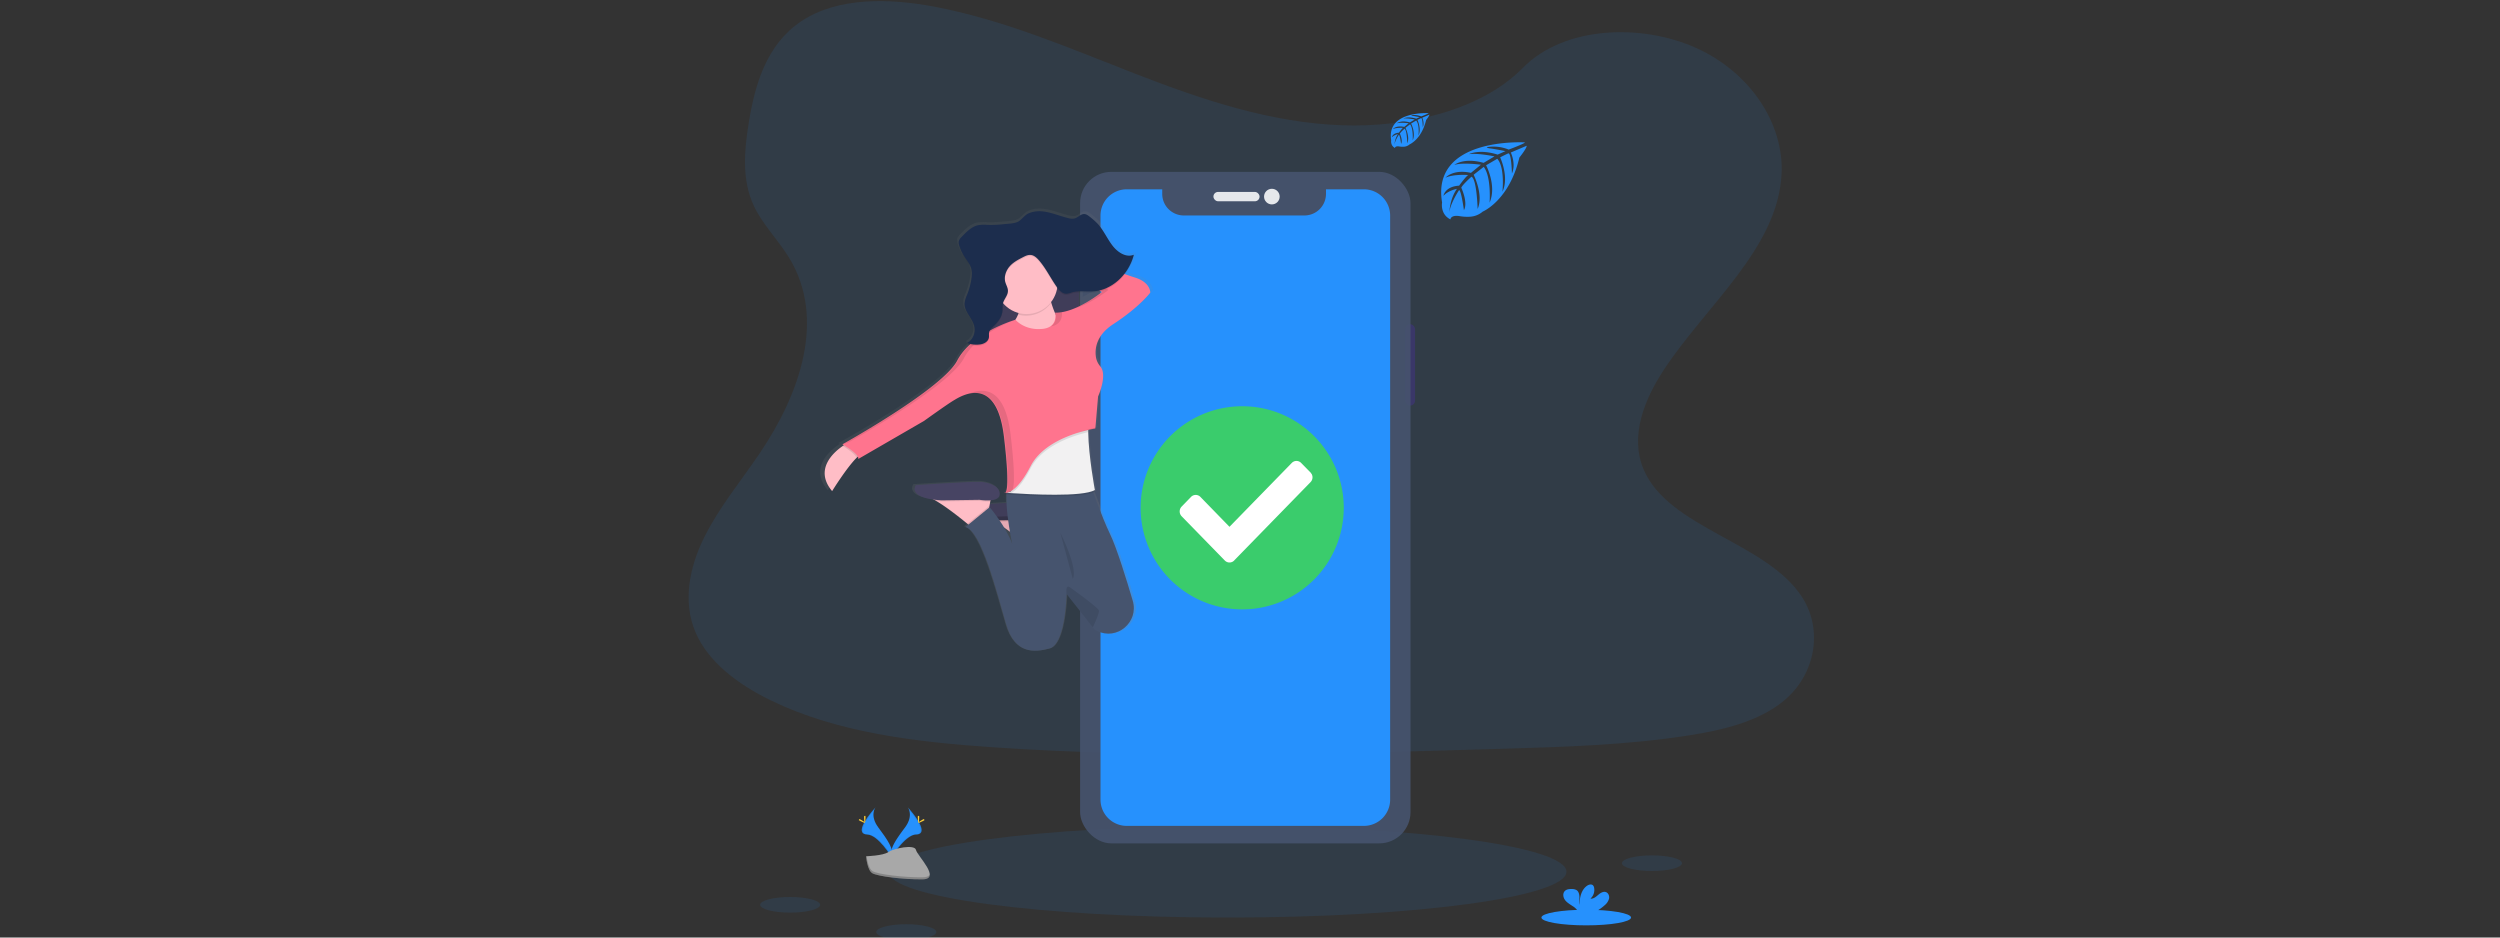<svg xmlns="http://www.w3.org/2000/svg" width="320" height="120" viewBox="0 0 320 120">
    <rect x="0" y="0" width="320" height="120" fill="#333333" stroke="none"/>
    <defs>
        <linearGradient id="a" x1="50.459%" x2="50.459%" y1="63.093%" y2="37.093%">
            <stop offset="0%" stop-color="gray" stop-opacity=".25"/>
            <stop offset="54%" stop-color="gray" stop-opacity=".12"/>
            <stop offset="100%" stop-color="gray" stop-opacity=".1"/>
        </linearGradient>
        <linearGradient id="b" x1="50.003%" x2="50.003%" y1="99.987%" y2="0%">
            <stop offset="0%" stop-color="gray" stop-opacity=".25"/>
            <stop offset="54%" stop-color="gray" stop-opacity=".12"/>
            <stop offset="100%" stop-color="gray" stop-opacity=".1"/>
        </linearGradient>
    </defs>
    <g fill="none" fill-rule="evenodd" transform="translate(88)">
        <path fill="#2691FD" fill-rule="nonzero" d="M83.836 16.038c-9.235-.321-18.03-3.302-26.429-6.564C49.01 6.213 40.69 2.598 31.677.87 25.879-.24 19.249-.398 14.578 2.71 10.082 5.706 8.63 10.864 7.85 15.656c-.588 3.604-.933 7.398.677 10.771C9.644 28.77 11.628 30.74 13 32.984c4.776 7.807 1.4 17.436-3.774 25.06C6.8 61.62 3.982 65.035 2.11 68.839c-1.874 3.805-2.74 8.17-1.1 12.053 1.624 3.853 5.495 6.74 9.688 8.774 8.517 4.13 18.55 5.312 28.34 5.982 21.664 1.482 43.442.84 65.163.198 8.04-.238 16.112-.48 24.02-1.722 4.392-.69 8.925-1.785 12.114-4.43 4.047-3.358 5.05-9.043 2.338-13.254-4.55-7.061-17.123-8.815-20.306-16.393-1.75-4.172.047-8.818 2.591-12.688 5.456-8.298 14.601-15.58 15.082-25.066.331-6.515-4.065-13.04-10.863-16.123-7.124-3.23-17.005-2.825-22.259 2.524-5.415 5.508-14.927 7.627-23.081 7.344z" opacity=".1"/>
        <ellipse cx="69.131" cy="111.58" fill="#2691FD" fill-rule="nonzero" opacity=".1" rx="43.373" ry="5.867"/>
        <rect width="1.264" height="10.419" x="91.862" y="41.496" fill="#3A3768" fill-rule="nonzero" rx=".632"/>
        <rect width="1" height="3.43" x="49.851" y="33.333" fill="#3A3768" fill-rule="nonzero" rx=".5"/>
        <rect width="1" height="5.97" x="49.825" y="39.614" fill="#3A3768" fill-rule="nonzero" rx=".5"/>
        <rect width="1" height="6.021" x="49.838" y="47.673" fill="#3A3768" fill-rule="nonzero" rx=".5"/>
        <rect width="42.293" height="85.953" x="50.252" y="21.998" fill="#46546E" opacity=".9" rx="4"/>
        <path fill="#2691FD" fill-rule="nonzero" d="M86.578 24.231h-4.851v.584a2.765 2.765 0 0 1-2.767 2.765H63.532a2.765 2.765 0 0 1-2.767-2.765v-.584h-4.542a3.359 3.359 0 0 0-3.359 3.359v74.764a3.359 3.359 0 0 0 3.36 3.359h30.354a3.359 3.359 0 0 0 3.36-3.36V27.597a3.359 3.359 0 0 0-3.36-3.365z"/>
        <rect width="5.906" height="1.199" x="67.318" y="24.565" fill="#E6E8EC" fill-rule="nonzero" rx=".599"/>
        <circle cx="74.798" cy="25.164" r="1" fill="#E6E8EC" fill-rule="nonzero"/>
        <path fill="#2691FD" fill-rule="nonzero" d="M107.187 18.228s-12.015-.725-10.6 7.694c0 0-.285 1.488 1.068 2.163 0 0 .022-.623 1.233-.41.431.07.87.092 1.306.062a2.72 2.72 0 0 0 1.595-.652s3.377-1.396 4.69-6.915c0 0 .972-1.204.933-1.514l-2.027.866s.693 1.463.142 2.679c0 0-.065-2.626-.455-2.569-.078.012-1.053.507-1.053.507s1.191 2.547.293 4.399c0 0 .34-3.14-.665-4.215l-1.427.833s1.392 2.631.448 4.779c0 0 .242-3.293-.75-4.576l-1.292 1.009s1.308 2.592.51 4.373c0 0-.103-3.833-.79-4.122 0 0-1.131.999-1.304 1.407 0 0 .896 1.883.34 2.876 0 0-.341-2.554-.621-2.568 0 0-1.127 1.692-1.244 2.854 0 0 .048-1.725.971-3.014 0 0-1.09.187-1.726.893 0 0 .175-1.195 2.005-1.301 0 0 .931-1.284 1.18-1.361 0 0-1.818-.153-2.921.336 0 0 .97-1.128 3.255-.614l1.277-1.044s-2.395-.326-3.41.035c0 0 1.168-1 3.754-.271l1.39-.83s-2.043-.44-3.258-.286c0 0 1.284-.692 3.665.058l1-.446s-1.496-.294-1.934-.341c-.438-.047-.461-.167-.461-.167a5.187 5.187 0 0 1 2.81.312s2.108-.786 2.073-.919zM94.863 14.484s-5.422-.327-4.789 3.477c0 0-.127.673.482.978 0 0 .01-.285.558-.187.195.033.393.042.59.028.266-.017.519-.121.72-.296 0 0 1.527-.631 2.12-3.125 0 0 .439-.544.422-.684l-.917.391s.313.661.068 1.21c0 0-.03-1.185-.206-1.158-.036 0-.477.23-.477.23s.54 1.15.133 1.987c0 0 .154-1.418-.3-1.905l-.646.383s.63 1.188.203 2.158c0 0 .11-1.488-.338-2.067l-.584.457s.59 1.171.231 1.976c0 0-.048-1.732-.358-1.864 0 0-.51.451-.59.637 0 0 .406.856.155 1.3 0 0-.154-1.155-.286-1.16 0 0-.509.764-.562 1.284.026-.485.177-.954.44-1.362a1.535 1.535 0 0 0-.78.404s.08-.54.905-.588c0 0 .428-.58.534-.616 0 0-.822-.069-1.32.153 0 0 .438-.51 1.47-.279l.57-.47s-1.082-.143-1.54.015c0 0 .527-.45 1.696-.123l.628-.375s-.923-.198-1.473-.127c0 0 .581-.312 1.657.026l.45-.201s-.677-.133-.875-.154c-.199-.022-.209-.076-.209-.076a2.339 2.339 0 0 1 1.27.143s.965-.36.948-.42z"/>
        <ellipse cx="123.449" cy="110.488" fill="#2691FD" fill-rule="nonzero" opacity=".1" rx="3.843" ry="1"/>
        <ellipse cx="13.14" cy="115.816" fill="#2691FD" fill-rule="nonzero" opacity=".1" rx="3.843" ry="1"/>
        <ellipse cx="28.004" cy="119.299" fill="#2691FD" fill-rule="nonzero" opacity=".1" rx="3.843" ry="1"/>
        <ellipse cx="115.037" cy="117.446" fill="#2691FD" fill-rule="nonzero" rx="5.737" ry="1"/>
        <path fill="#2691FD" fill-rule="nonzero" d="M117.41 115.86a1.67 1.67 0 0 0 .547-.827c.071-.327-.069-.713-.383-.84-.35-.134-.726.11-1.01.355-.284.245-.61.526-.983.474.39-.353.566-.884.464-1.4a.59.59 0 0 0-.13-.285c-.194-.209-.548-.12-.78.045-.743.521-.95 1.53-.954 2.436-.075-.327-.011-.668-.014-.999-.003-.331-.093-.713-.377-.889a1.133 1.133 0 0 0-.57-.134c-.334-.013-.705.021-.934.265-.285.303-.208.81.037 1.142.246.33.621.543.966.773.277.165.512.39.69.658a.594.594 0 0 1 .051.118h2.085c.47-.238.905-.538 1.295-.893zM28.202 103.344s.785 1.026-.36 2.568c-1.147 1.543-2.091 2.854-1.713 3.82 0 0 1.73-2.875 3.139-2.915 1.41-.04.482-1.744-1.066-3.473z"/>
        <path fill="#000" fill-rule="nonzero" d="M28.202 103.344c.069.1.122.208.16.323 1.373 1.612 2.105 3.117.785 3.154-1.229.036-2.703 2.233-3.057 2.789.012.042.026.084.042.127 0 0 1.73-2.876 3.139-2.916 1.41-.04.48-1.748-1.069-3.477z" opacity=".1"/>
        <path fill="#FFD037" fill-rule="nonzero" d="M29.659 104.651c0 .361-.04.654-.09.654-.05 0-.09-.293-.09-.654 0-.36.05-.191.1-.191s.08-.17.08.191z"/>
        <path fill="#FFD037" fill-rule="nonzero" d="M30.16 105.082c-.317.173-.594.277-.617.233-.022-.045.213-.22.53-.393.317-.172.192-.047.215 0 .023.047.189-.013-.128.16z"/>
        <path fill="#2691FD" fill-rule="nonzero" d="M24.063 103.344s-.785 1.026.36 2.568c1.147 1.543 2.091 2.854 1.713 3.82 0 0-1.728-2.875-3.14-2.915-1.41-.04-.484-1.744 1.067-3.473z"/>
        <path fill="#000" fill-rule="nonzero" d="M24.063 103.344c-.069.1-.123.208-.161.323-1.373 1.612-2.104 3.117-.785 3.154 1.23.036 2.704 2.233 3.058 2.789a1.107 1.107 0 0 1-.043.127s-1.728-2.876-3.14-2.916c-1.41-.04-.48-1.748 1.07-3.477z" opacity=".1"/>
        <path fill="#FFD037" fill-rule="nonzero" d="M22.605 104.651c0 .361.04.654.09.654.05 0 .09-.293.09-.654 0-.36-.05-.191-.1-.191s-.08-.17-.08.191z"/>
        <path fill="#FFD037" fill-rule="nonzero" d="M22.105 105.082c.317.173.592.277.617.233.024-.045-.215-.22-.531-.393-.317-.172-.191-.047-.216 0-.024.047-.187-.013.13.16z"/>
        <path fill="#A8A8A8" fill-rule="nonzero" d="M22.854 109.602s2.192-.068 2.854-.538c.662-.469 3.372-1.033 3.534-.278.163.755 3.295 3.751.82 3.771-2.473.02-5.75-.385-6.409-.786-.659-.4-.799-2.169-.799-2.169z"/>
        <path fill="#000" fill-rule="nonzero" d="M30.106 112.295c-2.475.02-5.75-.385-6.41-.786-.5-.307-.702-1.404-.769-1.91h-.073s.143 1.767.798 2.17c.655.402 3.935.806 6.41.786.713 0 .96-.26.947-.637-.1.231-.373.373-.903.377z" opacity=".2"/>
        <path fill="url(#a)" fill-rule="nonzero" d="M40.413 63.596c.042.04.105.048.156.02a.55.55 0 0 1-.156-.02z"/>
        <path fill="url(#b)" fill-rule="nonzero" d="M57.512 35.201c-.302-.089-.73-.233-1.248-.414a6.682 6.682 0 0 0 1.156-2.358l-.044.017.044-.157c-.99.408-2.087-.286-2.785-1.172-.698-.886-1.173-1.989-1.936-2.806a8.946 8.946 0 0 0-1.026-.895c-.226-.177-.47-.361-.745-.37-.445-.012-.795.428-1.224.561a1.658 1.658 0 0 1-.856-.031c-1.11-.259-2.178-.734-3.304-.856a3.817 3.817 0 0 0-1.792.204c-.57.22-.827.655-1.284.998-.495.374-1.481.366-2.065.429-.707.08-1.42.11-2.131.09a4.834 4.834 0 0 0-1.228.045c-.847.188-1.528.87-2.163 1.527-.174.15-.299.349-.358.57a.758.758 0 0 0 0 .189c-.006.17.023.34.086.5.192.59.465 1.15.813 1.663.26.377.56.73.714 1.176.07.219.107.447.11.678a5.198 5.198 0 0 1-.076.729 9.275 9.275 0 0 1-.55 1.939c-.134.33-.285.66-.32 1.023a1.846 1.846 0 0 0 0 .217c-.043 1.117 1.071 1.923 1.284 3.035.016.092.027.185.031.278-.024.693-.414 1.371-.987 1.64.05.02.1.037.152.055-.049.031-.1.06-.152.086.104.04.21.074.32.105a7.508 7.508 0 0 0-1.629 2.024c-1.92 3.642-15.01 10.788-15.01 10.788s.074.042.193.113c-.048.03-.1.064-.156.103-1.133.764-3.793 2.996-1.389 5.81 0 0 1.877-3.004 3.19-4.28.06-.058.118-.11.173-.16a.39.39 0 0 1 .052.308l8.608-4.904s3.06-2.172 3.913-2.663c.293-.168 1.043-.636 1.939-.843l-.1.044c.321-.09.653-.138.987-.143 1.524.024 3.174 1.156 3.719 5.638.729 6.001.39 7.083.157 7.231a.41.41 0 0 1-.086-.016.128.128 0 0 0 .023.018.414.414 0 0 1-.094-.018.131.131 0 0 0 .125.032c.032.01.067.005.096-.012h.115c0 .055-.008.112-.013.167-.01 0-.068.033 0 .038a12.1 12.1 0 0 0 0 1.091c-.757.043-1.513.089-2.177.13l.06-.318.027-.143c.58-.047 1.133-.22 1.197-.7.143-1.05-1.284-1.61-2.49-1.68-1.205-.07-8.465.42-8.465.42s-1.089 1.428 2.363 1.872c.102.054.21.114.318.177 1.351.781 3.186 2.22 4.064 2.929l.122.098-.394.319c2.14.49 4.198 8.758 5.336 12.54 1.137 3.783 3.628 3.643 5.691 3.084 1.934-.527 2.18-6.219 2.203-6.933v-.073l3.438 4.296.26.327c.102.053.2.103.298.15 2.604 1.257 5.48-1.152 4.661-3.891-.826-2.768-2.11-6.86-2.966-8.589-.714-1.448-1.643-3.852-2.205-5.362.073-.03.144-.064.213-.103l-.036-.19.036-.02s-.828-4.358-.873-7.453v-.163-.101c.622-.143 1.016-.2 1.016-.2l.011-.134-.073.015.345-4.015s1.27-2.738.299-3.88a2.426 2.426 0 0 1-.571-1.185c-.163-1.05 0-2.798 2.264-4.252 3.486-2.242 4.84-4.064 4.84-4.064s.073-1.338-2.061-1.969zm-6.924 2.785v-1.855c.647-.031 1.307.045 1.957 0 .319-.022.635-.076.944-.16l.157.11c-.95.74-1.975 1.379-3.058 1.905zm-9.882 29.081c.255.18.512.367.765.554.157.915.295 1.56.305 1.605a12.876 12.876 0 0 0-1.07-2.159z"/>
        <path fill="#FFBDC6" fill-rule="nonzero" d="M46.293 65.896l-.154.836-.118.64-.216 1.17-2.088 1.462s-.189-.161-.5-.415c-.856-.705-2.655-2.14-3.977-2.911a4.45 4.45 0 0 0-1.093-.504l8.146-.278z"/>
        <path fill="#000" fill-rule="nonzero" d="M46.293 65.896l-.154.836c-.46.025-.922.001-1.378-.071l-4.874.07c-.23-.015-.445-.032-.647-.053a4.45 4.45 0 0 0-1.093-.504l8.146-.278z" opacity=".1"/>
        <path fill="#474463" fill-rule="nonzero" d="M44.761 66.518s2.436.418 2.578-.622c.143-1.04-1.254-1.603-2.437-1.672-1.183-.07-8.286.418-8.286.418s-1.252 1.67 3.272 1.95l4.873-.074z"/>
        <path fill="#000" fill-rule="nonzero" d="M46.293 65.896l-.154.836-.118.64-.216 1.17-2.088 1.462s-.189-.161-.5-.415c-.856-.705-2.655-2.14-3.977-2.911a4.45 4.45 0 0 0-1.093-.504l8.146-.278z" opacity=".1"/>
        <path fill="#000" fill-rule="nonzero" d="M46.293 65.896l-.154.836c-.46.025-.922.001-1.378-.071l-4.874.07c-.23-.015-.445-.032-.647-.053a4.45 4.45 0 0 0-1.093-.504l8.146-.278z" opacity=".1"/>
        <path fill="#000" fill-rule="nonzero" d="M44.761 66.515s2.437.417 2.577-.628c.14-1.044-1.254-1.6-2.437-1.67-1.183-.07-8.286.417-8.286.417s-1.253 1.671 3.272 1.95l4.874-.069z" opacity=".1"/>
        <path fill="#474463" fill-rule="nonzero" d="M37.346 32.193h12.742v15.109H37.346z"/>
        <path fill="#000" fill-rule="nonzero" d="M37.346 32.262h12.742v15.109H37.346z" opacity=".1"/>
        <path fill="#FFBDC6" fill-rule="nonzero" d="M22.412 58.058c-.21.053-.478.255-.776.55-1.285 1.27-3.124 4.254-3.124 4.254-2.351-2.8.251-5.014 1.36-5.774.27-.184.45-.286.45-.286l2.09 1.256zM46.154 36.962s.626 4.386 2.785 5.43c2.159 1.045-2.785 2.997-2.785 2.997L39.4 42.88s3.83-1.254 3.064-4.944l3.69-.974zM38.912 63.35l-.152.834-.125.642-.215 1.17-2.089 1.46s-.188-.159-.5-.413c-.855-.705-2.655-2.14-3.977-2.91a4.423 4.423 0 0 0-1.093-.504l8.151-.279z"/>
        <path fill="#000" fill-rule="nonzero" d="M38.912 63.35l-.152.834c-.461.025-.923 0-1.379-.072l-4.874.07a14.92 14.92 0 0 1-.648-.053 4.423 4.423 0 0 0-1.093-.503l8.146-.276z" opacity=".1"/>
        <path fill="#474463" fill-rule="nonzero" d="M37.381 63.977s2.437.416 2.576-.627c.138-1.043-1.253-1.602-2.437-1.672-1.185-.07-8.285.418-8.285.418s-1.254 1.67 3.272 1.95l4.874-.07z"/>
        <path fill="#000" fill-rule="nonzero" d="M38.635 64.826l-.215 1.17-2.089 1.46s-.188-.159-.5-.413l2.763-2.266.041.049z" opacity=".1"/>
        <path fill="#46546E" d="M52.432 80.765l-.286-.142-.256-.324-3.37-4.272v.074c-.022.713-.265 6.367-2.157 6.889-2.019.556-4.454.696-5.564-3.064-1.11-3.76-3.14-11.975-5.223-12.463l3.1-2.542s2.051 2.4 2.887 4.698c-.031-.143-1.448-6.764-.285-7.935h10.166s1.57 4.47 2.646 6.685c.837 1.719 2.095 5.784 2.904 8.535.801 2.717-2.014 5.116-4.562 3.861z"/>
        <path fill="#000" fill-rule="nonzero" d="M52.142 62.932c-1.57.93-8.46.551-10.701.4l-.611-.044c-.066 0 .01-.038.01-.038l.063-.632 1.67-4.246 8.947-5.188c-.181.546-.241 1.382-.227 2.34.042 3.076.85 7.408.85 7.408z" opacity=".1"/>
        <path fill="#F2F1F2" fill-rule="nonzero" d="M52.142 62.722c-1.57.93-8.46.551-10.701.4l-.611-.043-.101-.008.111-.029.55-.143 1.184-4.734 8.946-5.187c-.181.547-.241 1.383-.227 2.34.042 3.074.85 7.404.85 7.404z"/>
        <path fill="#000" fill-rule="nonzero" d="M51.288 55.316c-1.82.42-5.824 1.65-7.362 4.623-1.026 1.979-1.889 2.828-2.491 3.183l-.61-.043a.357.357 0 0 0 .01-.037l.55-.143 1.183-4.734 8.946-5.187c-.18.544-.24 1.38-.226 2.338zM20.323 56.805l2.089 1.253c-.21.053-.478.255-.776.55-.174-.509-1.267-1.218-1.764-1.52.27-.181.45-.283.45-.283zM40.452 63.16a.124.124 0 0 1-.143-.02c.046.014.095.02.143.02z" opacity=".1"/>
        <path fill="#FF748E" fill-rule="nonzero" d="M45.18 42.114s-1.882.208-3.204-1.184c0 0-5.565 1.602-7.45 5.222-1.885 3.62-14.697 10.723-14.697 10.723s2.229 1.253 2.02 1.88l8.425-4.875s2.996-2.157 3.828-2.645c.832-.488 5.432-3.482 6.407 4.664.974 8.146 0 7.172 0 7.172s1.393.488 3.412-3.412 8.284-4.804 8.284-4.804l.348-4.107s1.243-2.722.286-3.852a2.426 2.426 0 0 1-.558-1.179c-.159-1.043 0-2.781 2.217-4.225 3.412-2.229 4.735-4.038 4.735-4.038s.07-1.324-2.02-1.95c-2.089-.627-10.583-4.039-10.583-4.039l-.285 1.185 6.702 4.73s-3.342 2.71-5.993 2.645c0 0 .492 2.02-1.875 2.09z"/>
        <path fill="#000" fill-rule="nonzero" d="M46.469 38.87a13.598 13.598 0 0 1-.385-1.7l-3.69.975c.162.704.133 1.44-.084 2.128a3.968 3.968 0 0 0 4.159-1.402z" opacity=".1"/>
        <circle cx="43.404" cy="36.231" r="3.968" fill="#FFBDC6" fill-rule="nonzero"/>
        <path fill="#000" fill-rule="nonzero" d="M45.514 27.206c1.102.124 2.148.598 3.232.856.271.085.56.096.836.033.421-.131.764-.57 1.2-.558.269 0 .507.191.728.367.355.271.689.569.999.89.748.812 1.211 1.905 1.893 2.788.682.884 1.758 1.57 2.727 1.165-.66 2.568-2.818 4.524-5.154 4.684-.931.063-1.886-.131-2.788.143-.225.091-.462.149-.703.171-.52 0-.938-.477-1.262-.94-.759-1.09-1.36-2.329-2.214-3.323-.286-.329-.615-.641-1.015-.701-.4-.06-.766.13-1.121.314-.587.304-1.186.62-1.641 1.141-.455.523-.742 1.299-.554 1.998.102.38.333.722.337 1.119.009.632-.55 1.096-.66 1.712-.025.259-.034.519-.028.779-.048.845-.6 1.537-1.177 2.068-.225.206-.474.428-.54.747-.043.217 0 .448-.028.668-.084.548-.63.826-1.114.899a3.243 3.243 0 0 1-1.672-.198c.676-.321 1.093-1.23.936-2.047-.216-1.13-1.352-1.94-1.255-3.092.054-.352.16-.695.314-1.017.248-.62.428-1.267.537-1.926.085-.511.127-1.052-.033-1.537-.143-.444-.441-.795-.694-1.169a6.63 6.63 0 0 1-.803-1.646 1.141 1.141 0 0 1-.077-.544c.056-.221.178-.42.35-.57.62-.653 1.284-1.332 2.116-1.517.397-.067.8-.083 1.201-.047.697.022 1.395-.007 2.088-.089.57-.067 1.535-.057 2.019-.428.45-.347.705-.779 1.26-.999a3.684 3.684 0 0 1 1.76-.194zM47.72 68.189s2.298 4.526 1.601 5.917M51.885 80.293l-3.364-4.266v.074s-.194-1.381.446-.918c1.404 1.016 3.65 2.681 3.699 2.968.048.287-.455 1.433-.78 2.142z" opacity=".1"/>
        <g fill="#000" fill-rule="nonzero" opacity=".1">
            <path d="M47.128 40.025s.286 1.176-.633 1.764c1.412-.241 1.475-1.341 1.427-1.82-.263.043-.528.061-.794.056zM20.671 56.595s12.81-7.101 14.697-10.721c1.348-2.598 4.599-4.157 6.325-4.83-1.258.428-5.499 2.042-7.091 5.108-1.88 3.62-14.697 10.723-14.697 10.723l.766-.28zM49.622 39.472c2.18-.678 4.264-2.37 4.264-2.37l-6.69-4.738.153-.647-.64-.257-.279 1.184 6.685 4.734a16.152 16.152 0 0 1-3.493 2.094zM49.66 55.517a16.63 16.63 0 0 1 2.62-.662l.012-.134c-.896.197-1.776.463-2.631.796zM41.56 62.81h-.062a.126.126 0 0 1-.143-.019.5.5 0 0 0 .143.02c.228-.133.57-1.173-.143-7.191-.768-6.421-3.788-5.92-5.44-5.181 1.689-.466 4.013-.063 4.674 5.459.72 6.018.377 7.058.143 7.191.296-.01.584-.108.827-.278zM40.732 63.09a.5.5 0 0 1-.143-.02.126.126 0 0 0 .143.02z"/>
        </g>
        <path fill="#1C2D4D" d="M45.514 27.066c1.102.126 2.148.598 3.232.856.271.085.56.096.836.032.421-.13.764-.57 1.2-.558.269.009.507.191.728.367.355.271.689.569.999.89.748.812 1.211 1.905 1.893 2.788.682.883 1.758 1.57 2.727 1.164-.66 2.569-2.818 4.525-5.154 4.685-.931.064-1.886-.13-2.788.143-.224.092-.462.15-.703.17-.52 0-.938-.476-1.262-.94-.759-1.09-1.36-2.327-2.214-3.321-.286-.33-.615-.642-1.015-.702-.4-.06-.766.131-1.121.315-.587.304-1.186.618-1.641 1.142-.455.523-.742 1.297-.554 1.997.102.38.333.722.337 1.119.009.633-.55 1.096-.66 1.712a6.42 6.42 0 0 0-.028.78c-.048.844-.6 1.534-1.177 2.067-.225.205-.474.428-.54.746-.043.218 0 .448-.028.67-.084.547-.63.825-1.114.897a3.215 3.215 0 0 1-1.672-.199c.676-.32 1.093-1.23.936-2.044-.216-1.13-1.352-1.942-1.255-3.092.054-.353.16-.696.314-1.018a9.32 9.32 0 0 0 .537-1.927c.085-.51.127-1.05-.033-1.537-.143-.443-.441-.795-.694-1.169a6.645 6.645 0 0 1-.803-1.645 1.157 1.157 0 0 1-.077-.545c.057-.219.18-.415.35-.564.62-.652 1.284-1.33 2.116-1.516.397-.066.8-.082 1.201-.046a14.18 14.18 0 0 0 2.088-.089c.57-.067 1.535-.058 2.019-.428.45-.345.705-.779 1.26-.998a3.71 3.71 0 0 1 1.76-.202z"/>
        <circle cx="71.475" cy="65.976" r="10" fill="#FFF" fill-rule="nonzero"/>
        <path fill="#3ACC6C" fill-rule="nonzero" d="M84 65a13 13 0 1 1-13-13c7.18 0 13 5.82 13 13zm-14.023 6.737l9.773-10.024a.882.882 0 0 0 0-1.233l-1.202-1.224a.837.837 0 0 0-.6-.256.837.837 0 0 0-.601.256l-7.972 8.175-3.722-3.826a.838.838 0 0 0-1.202 0l-1.203 1.24a.89.89 0 0 0 0 1.234l5.526 5.665c.16.164.376.256.601.256a.839.839 0 0 0 .602-.256v-.007z"/>
    </g>
</svg>
